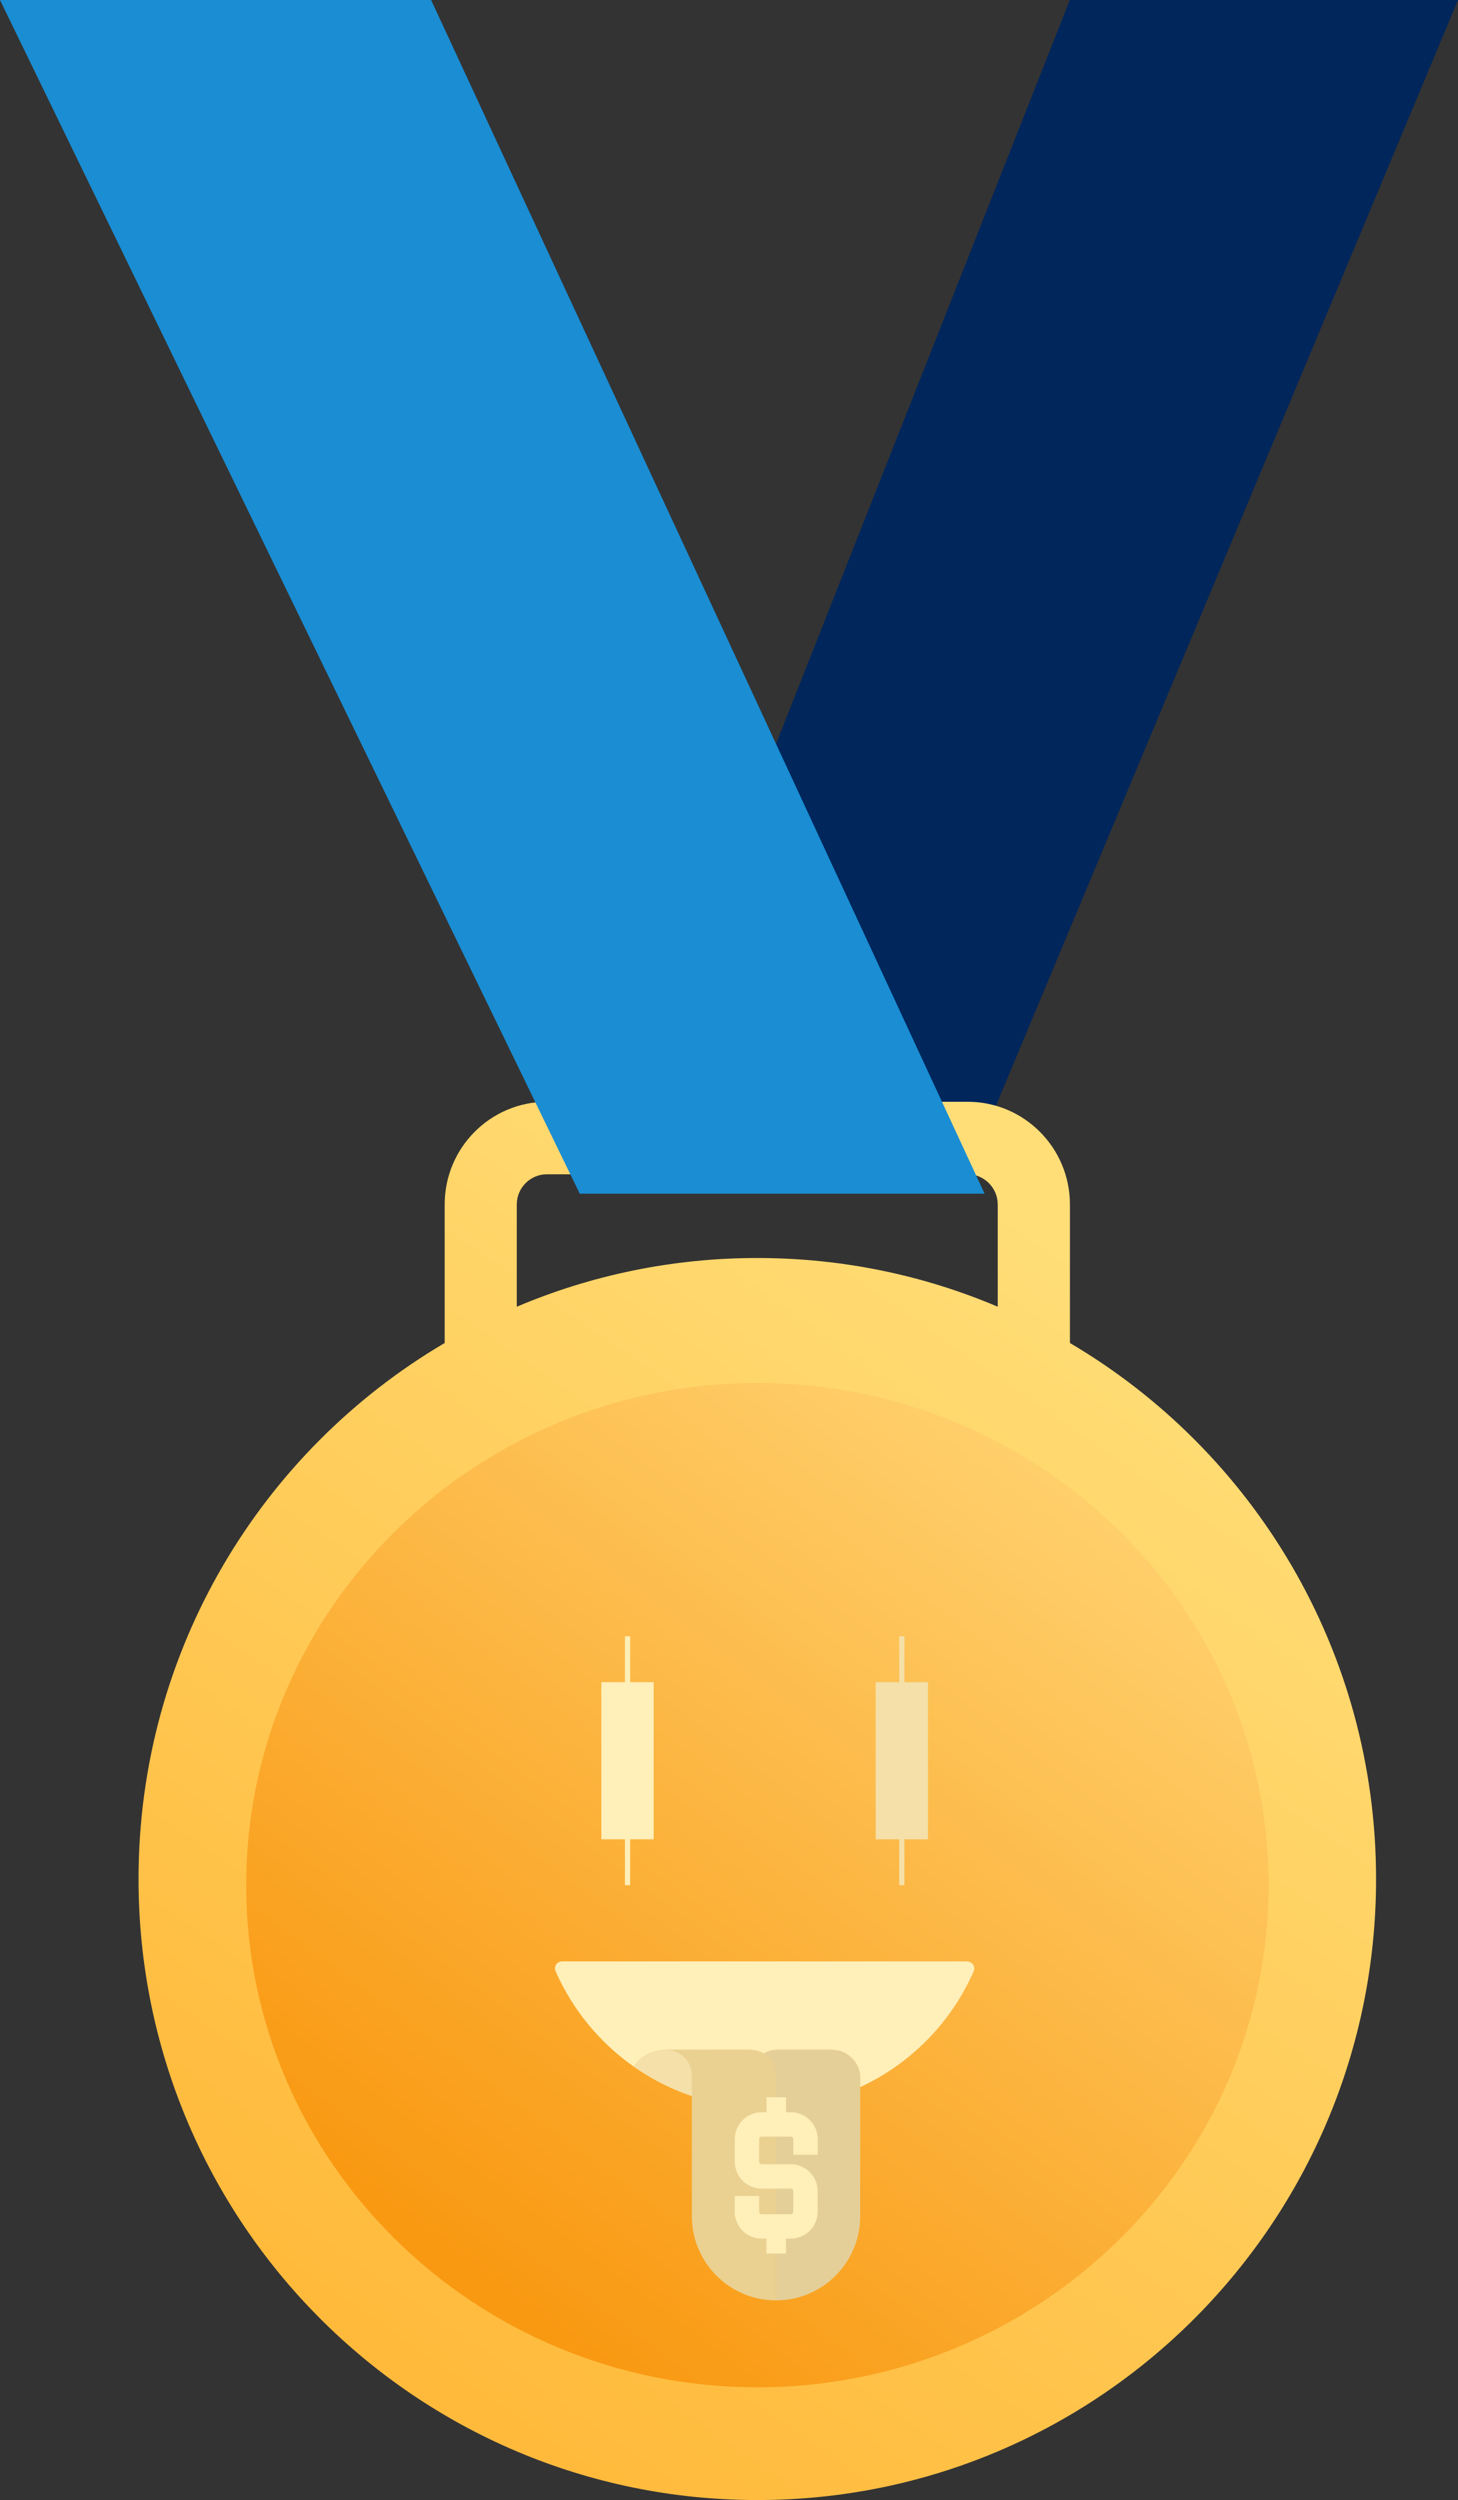 <?xml version="1.0" encoding="UTF-8"?>
<svg id="Camada_2" data-name="Camada 2" xmlns="http://www.w3.org/2000/svg" xmlns:xlink="http://www.w3.org/1999/xlink" viewBox="0 0 159.97 274.13">
  <rect x="0" y="0" width="159.97" height="274.13" fill="#333333" stroke="none"/>
  <defs>
    <style>
      .cls-1 {
        fill: #1a8dd3;
      }

      .cls-1, .cls-2, .cls-3, .cls-4 {
        fill-rule: evenodd;
      }

      .cls-2 {
        fill: url(#Gradiente_sem_nome_18);
      }

      .cls-5 {
        fill: #ffefb9;
      }

      .cls-3 {
        fill: url(#Gradiente_sem_nome_17);
      }

      .cls-6 {
        fill: #e5cf98;
      }

      .cls-7 {
        fill: #f4e0a8;
      }

      .cls-8 {
        fill: #ead192;
      }

      .cls-4 {
        fill: #01265b;
      }
    </style>
    <linearGradient id="Gradiente_sem_nome_17" data-name="Gradiente sem nome 17" x1="125.77" y1="5341.4" x2="44.17" y2="5223.1" gradientTransform="translate(0 5481.8) scale(1 -1)" gradientUnits="userSpaceOnUse">
      <stop offset="0" stop-color="#ffde78"/>
      <stop offset="1" stop-color="#ffba3b"/>
    </linearGradient>
    <linearGradient id="Gradiente_sem_nome_18" data-name="Gradiente sem nome 18" x1="117.31" y1="5320.84" x2="51.76" y2="5233.17" gradientTransform="translate(0 5481.8) scale(1 -1)" gradientUnits="userSpaceOnUse">
      <stop offset="0" stop-color="#ffd06d"/>
      <stop offset="1" stop-color="#f99912"/>
    </linearGradient>
  </defs>
  <g id="Camada_1-2" data-name="Camada 1">
    <g>
      <path class="cls-4" d="M117.38,0l-50.9,128.81h39.63L159.97,0h-42.59Z"/>
      <path class="cls-3" d="M56.7,143.28v-11.21c0-1.82,1.48-3.31,3.3-3.31h46.17c1.82,0,3.3,1.49,3.3,3.31v11.21c-8.11-3.44-17.03-5.34-26.38-5.34s-18.27,1.9-26.38,5.34Zm60.69,3.98v-15.2c0-6.2-5.03-11.25-11.21-11.25H60c-6.18,0-11.21,5.04-11.21,11.25v15.2c-20.1,11.82-33.59,33.72-33.59,58.78,0,37.61,30.39,68.09,67.89,68.09s67.89-30.49,67.89-68.09c0-25.06-13.49-46.95-33.59-58.78Z"/>
      <path class="cls-2" d="M83.1,261.77c-30.93,0-56.09-24.7-56.09-55.06s25.16-55.06,56.09-55.06,56.09,24.7,56.09,55.06-25.16,55.06-56.09,55.06Z"/>
      <path class="cls-1" d="M0,0H47.3l60.73,130.89H63.61L0,0Z"/>
      <g>
        <g>
          <path class="cls-5" d="M106.13,215.07H61.66c-.55,0-.92,.56-.7,1.07,1.85,4.23,4.84,7.84,8.58,10.47,.74-1.11,2-1.84,3.43-1.84h9.34c.54,0,1.05,.16,1.48,.42,.43-.27,.95-.42,1.5-.42h5.8c.06,0,.12,0,.17,0,1.73,0,3.13,1.4,3.13,3.13v.95c5.54-2.57,9.99-7.09,12.44-12.7,.22-.5-.15-1.07-.7-1.07Z"/>
          <path class="cls-7" d="M69.53,226.61c2.55,1.79,5.45,3.12,8.58,3.86v-5.72h-5.14c-1.44,0-2.71,.74-3.44,1.85Z"/>
          <path class="cls-6" d="M94.39,227.89c0-1.73-1.4-3.13-3.13-3.13-.06,0-.11,0-.17,0h-5.8c-.55,0-1.06,.16-1.5,.42,.81,.5,1.35,1.4,1.35,2.42v15.47h0v9.17s0,0,0,0h0c5.1,0,9.24-4.14,9.24-9.24h0s0-.02,0-.03h0v-15.08Z"/>
          <path class="cls-8" d="M82.32,224.76h-9.25c1.57,0,2.84,1.27,2.84,2.84v15.4h0v.07h0c.04,5.07,4.16,9.17,9.24,9.17,0,0,0,0,0,0v-9.17h.02v-15.47c0-1.57-1.27-2.84-2.84-2.84Z"/>
          <path class="cls-5" d="M87.04,236.27v-1.72c0-.15-.12-.27-.27-.27h-3.21c-.15,0-.27,.12-.27,.27v2.49c0,.15,.12,.27,.27,.27h3.21c1.62,0,2.94,1.32,2.94,2.94v2.27c0,1.62-1.32,2.94-2.94,2.94h-.54v1.64h-2.14v-1.64h-.54c-1.62,0-2.94-1.32-2.94-2.94v-1.72h2.68v1.72c0,.15,.12,.27,.27,.27h3.21c.15,0,.27-.12,.27-.27v-2.27c0-.15-.12-.27-.27-.27h-3.21c-1.62,0-2.94-1.32-2.94-2.94v-2.49c0-1.62,1.32-2.94,2.94-2.94h.54v-1.64h2.14v1.64h.54c1.62,0,2.94,1.32,2.94,2.94v1.72h-2.68Z"/>
        </g>
        <g>
          <rect class="cls-7" x="96.07" y="184.45" width="5.74" height="17.23" transform="translate(197.89 386.13) rotate(-180)"/>
          <rect class="cls-7" x="98.66" y="179.42" width=".57" height="27.29" transform="translate(197.89 386.13) rotate(-180)"/>
        </g>
        <g>
          <rect class="cls-5" x="65.98" y="184.45" width="5.74" height="17.23" transform="translate(137.7 386.13) rotate(-180)"/>
          <rect class="cls-5" x="68.56" y="179.42" width=".57" height="27.29" transform="translate(137.7 386.13) rotate(-180)"/>
        </g>
      </g>
    </g>
  </g>
</svg>